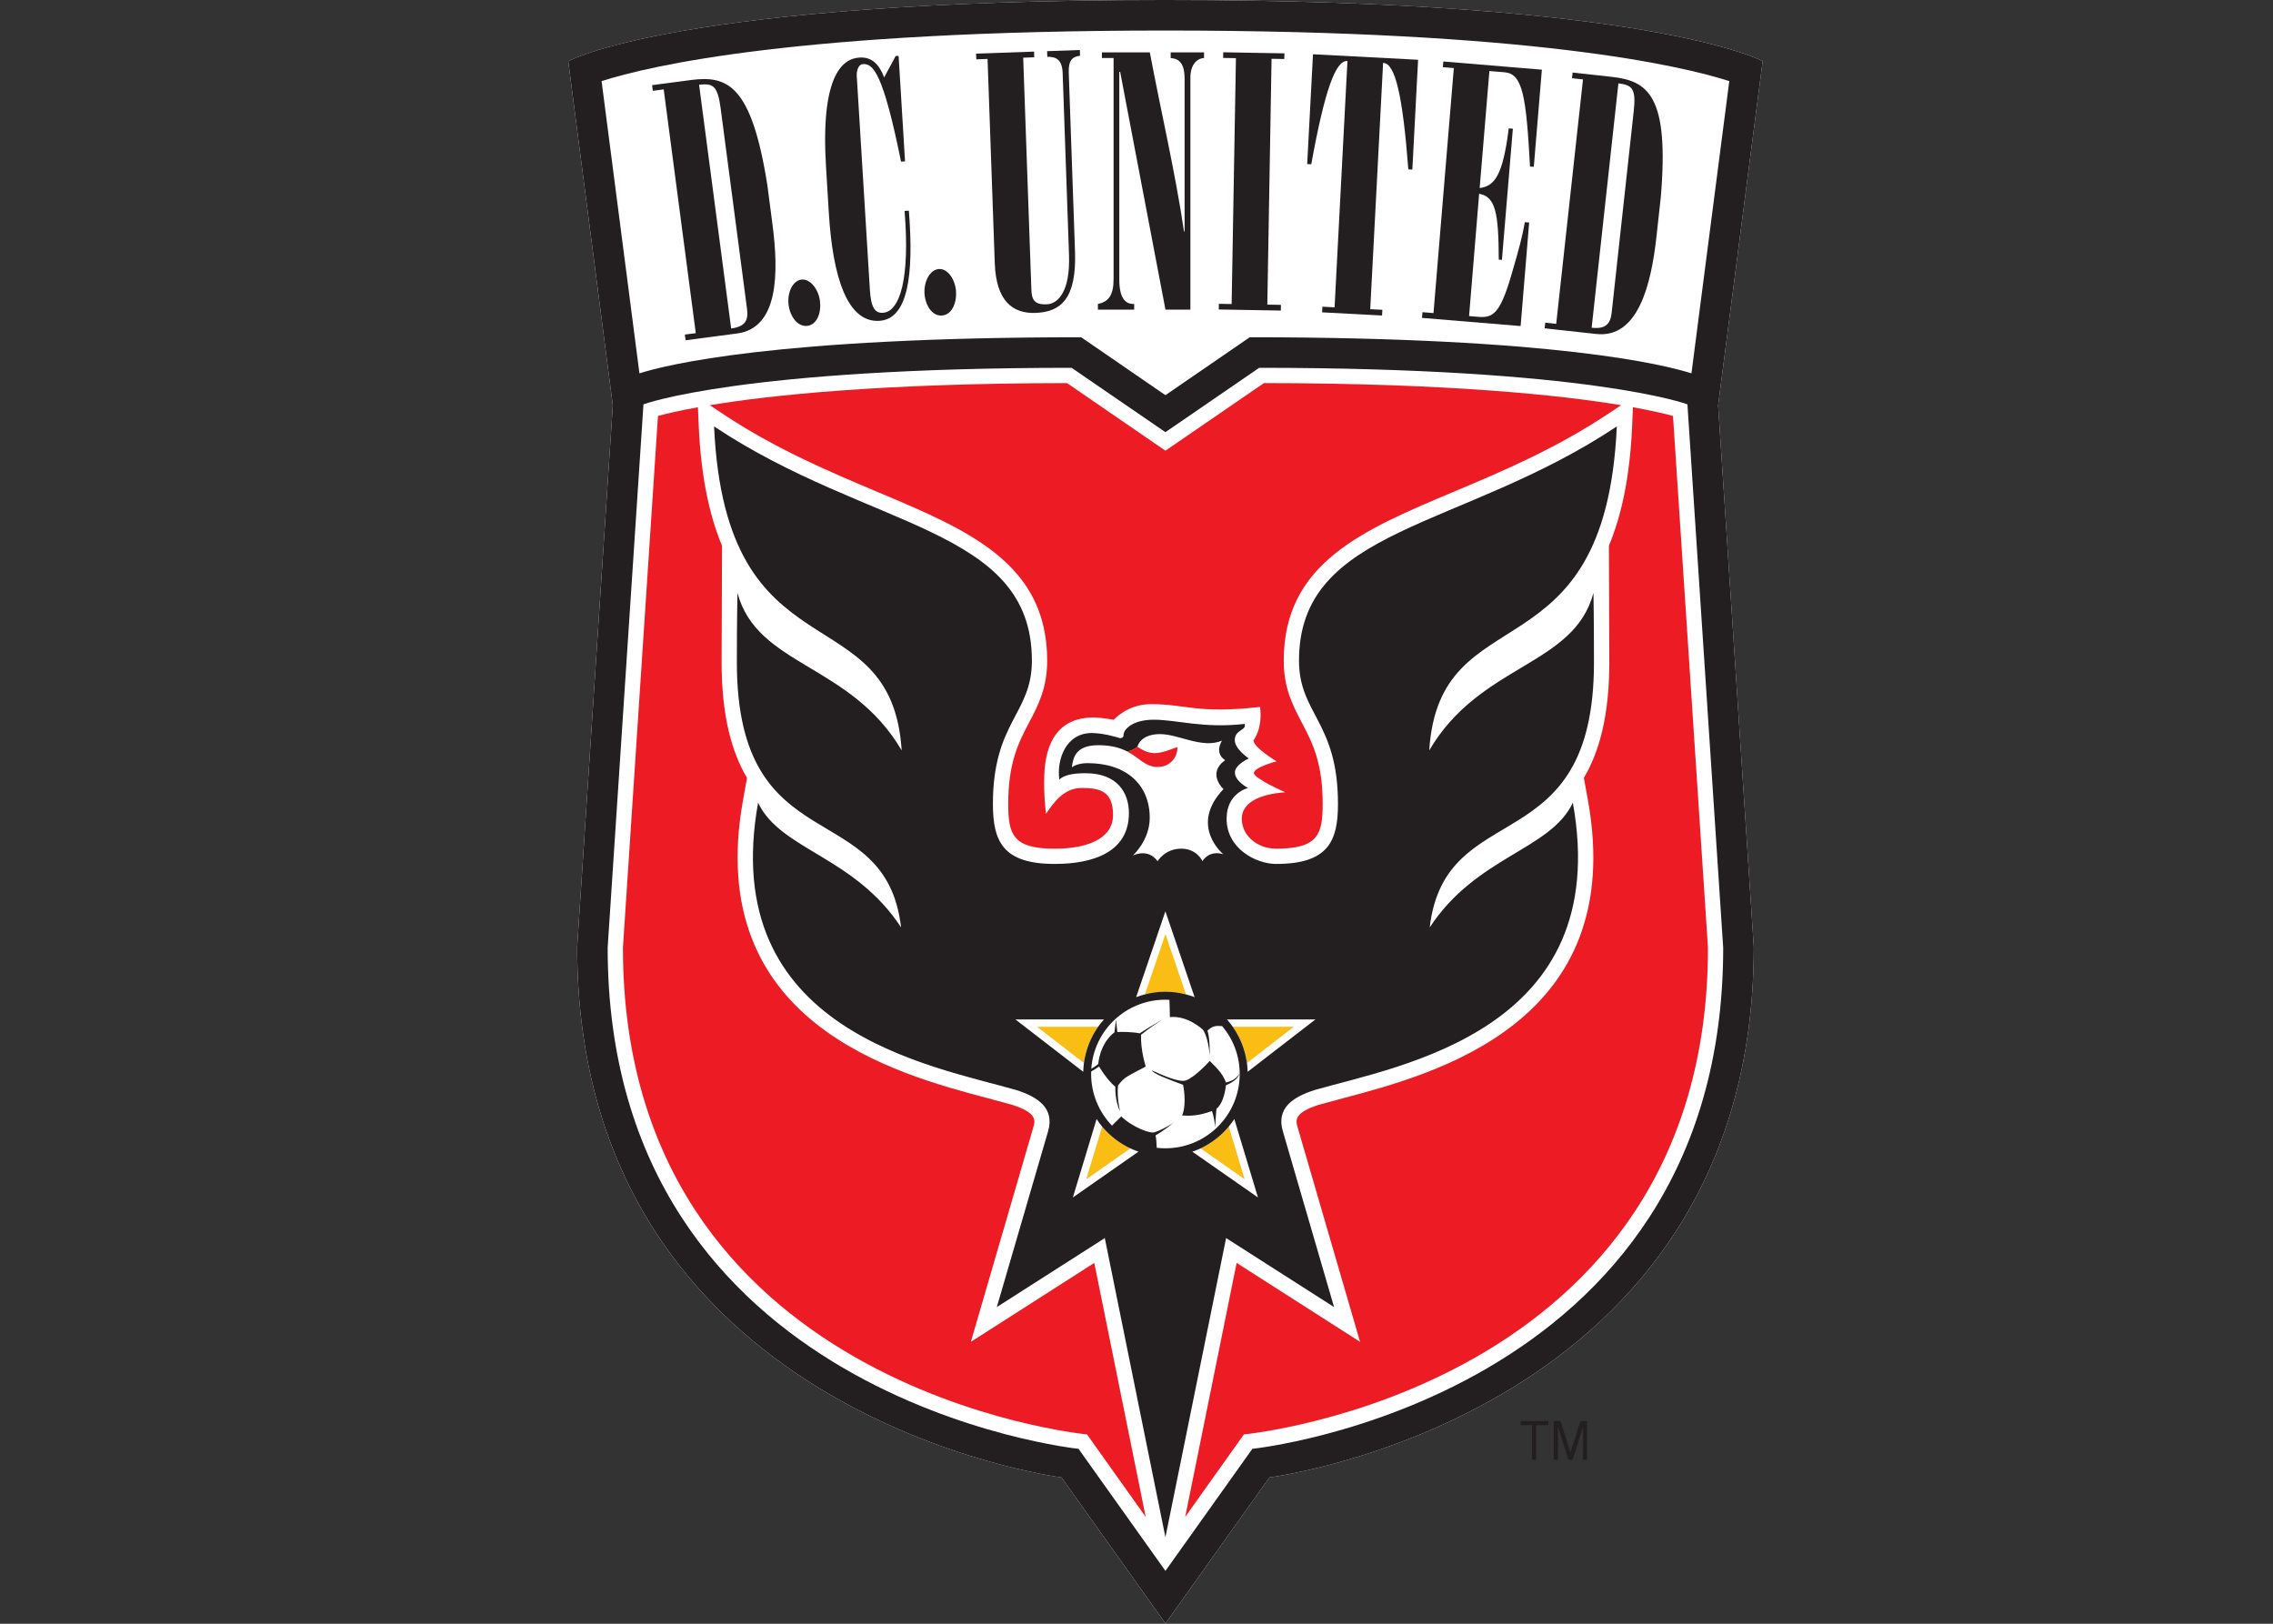 <?xml version="1.0" encoding="UTF-8" standalone="no"?>
<!-- Created with Inkscape (http://www.inkscape.org/) -->

<svg
   xmlns:dc="http://purl.org/dc/elements/1.1/"
   xmlns:cc="http://creativecommons.org/ns#"
   xmlns:rdf="http://www.w3.org/1999/02/22-rdf-syntax-ns#"
   xmlns:svg="http://www.w3.org/2000/svg"
   xmlns="http://www.w3.org/2000/svg"
   version="1.1"
   width="280"
   height="200"
   id="svg3360">
  <rect width="100%" height="100%" fill="#333333" stroke="none"/>
  <defs
     id="defs3362">
    <clipPath
       id="a">
      <path
         d="M 0,0 H 396 V 612 H 0 V 0 z"
         id="path3365" />
    </clipPath>
    <clipPath
       id="b">
      <path
         d="M 0,0 H 396 V 612 H 0 V 0 z"
         id="path3368" />
    </clipPath>
    <clipPath
       id="c">
      <path
         d="M 0,0 H 396 V 612 H 0 V 0 z"
         id="path3371" />
    </clipPath>
  </defs>
  <g
     transform="matrix(0.772,0,0,0.772,68.384,-2.18)"
     id="g3373">
    <g
       clip-path="url(#a)"
       id="g3375">
      <path
         d="m 191.264,153.916 c 0,74.889 -77.281,84.628 -77.281,84.628 l -16.6,23.303 -16.592,-23.303 c 0,0 -77.277,-9.74 -77.277,-84.628 L 9.201,67.494 2.093,12.591 c 0,0 17.556,-9.766 95.29,-9.766 77.734,0 95.294,9.766 95.294,9.766 l -7.104,54.903 5.691,86.422 z"
         id="path3377"
         style="fill:#ffffff" />
      <path
         d="m 168.585,52.725 3.527,-32.171 c 0.411,-3.721 -0.339,-4.152 -2.449,-4.434 l -4.27,38.993 c 2.209,0.248 2.994,-0.583 3.192,-2.388"
         id="path3379"
         style="fill:#ffffff" />
      <path
         d="M 30.626,52.153 26.406,20.066 C 25.918,16.352 25.092,16.12 22.97,16.341 l 5.119,38.89 c 2.205,-0.286 2.773,-1.276 2.537,-3.078"
         id="path3381"
         style="fill:#ffffff" />
      <path
         d="m 83.942,56.633 13.442,9.241 13.453,-9.241 c 48.805,0 66.307,4.418 70.482,5.759 l 6.037,-46.626 C 179.749,13.328 155.901,7.695 97.384,7.695 38.87,7.695 15.026,13.329 7.412,15.766 l 6.041,46.626 c 4.19,-1.341 21.681,-5.759 70.489,-5.759 m 74.047,-2.335 1.748,0.198 4.274,-39 -1.752,-0.19 0.099,-0.907 6.205,0.682 c 5.843,0.64 9.222,3.013 7.869,19.14 l -0.686,6.266 c -0.865,7.896 -3.001,16.348 -9.625,15.621 l -8.231,-0.899 0.099,-0.91 z m -19.59,-1.665 1.756,0.145 3.245,-39.096 -1.748,-0.141 0.072,-0.907 15.724,1.303 -1.287,15.503 -0.598,-0.046 c -0.628,-11.389 -1.192,-14.798 -4.095,-15.042 l -2.392,-0.194 -1.554,18.668 c 2.4,-0.312 3.702,-2.026 4.643,-9.523 l 0.655,0.053 -1.741,20.93 -0.507,-0.042 c -0.027,-7.523 -0.518,-10.014 -3.131,-10.513 l -1.607,19.517 1.379,0.122 c 2.4,0.198 3.516,-0.396 5.325,-6.513 1.356,-4.617 1.767,-6.232 2.198,-8.589 l 0.686,0.057 -1.364,16.52 -15.735,-1.303 0.076,-0.91 z m -17.472,-41.152 16.771,0.876 -0.918,17.525 -0.64,-0.038 C 135.233,17.857 134.018,13.02 132.205,12.867 l -0.091,-0.004 -2.053,39.29 1.939,0.099 -0.05,0.91 -9.564,-0.507 0.05,-0.903 1.939,0.107 2.053,-39.297 -0.088,-0.004 c -1.805,-0.034 -3.542,4.647 -5.683,16.47 l -0.651,-0.03 0.922,-17.518 z m -15.019,39.812 2.038,0.042 0.686,-39.233 -2.038,-0.034 0.015,-0.907 9.762,0.171 -0.023,0.907 -2.034,-0.034 -0.674,39.217 2.171,0.042 -0.015,0.91 -9.907,-0.171 0.019,-0.91 z m -19.3,0.027 c 1.71,-0.339 2.503,-1.425 2.503,-3.98 V 12.084 h -1.863 v -0.907 h 7.645 c 1.79,9.538 4.015,18.908 5.454,28.56 h 0.095 V 15.436 c 0,-2.552 -0.876,-3.234 -2.224,-3.352 v -0.907 h 5.329 v 0.907 c -1.207,0.061 -2.179,1.139 -2.179,3.127 v 37.02 h -3.984 l -7.222,-37.93 c -0.046,-0.057 -0.088,0 -0.137,0 v 33.154 c 0,3.07 1.07,3.927 2.373,3.866 v 0.91 h -5.79 v -0.91 z m -10.185,-40.265 0.03,0.907 -1.764,0.065 1.299,36.94 c 0.05,1.645 0.449,2.491 2.445,2.415 1.847,-0.061 3.767,-2.118 3.565,-7.85 L 80.985,14.477 c -0.072,-2.099 -1.021,-2.628 -2.449,-2.583 l -0.03,-0.907 5.218,-0.187 0.038,0.91 c -1.253,0.16 -1.878,0.747 -1.805,2.735 l 0.998,28.541 c 0.259,7.488 -2.255,9.629 -6.327,9.762 -3.649,0.13 -6.273,-1.943 -6.475,-7.953 l -1.154,-32.571 -1.794,0.069 -0.038,-0.91 9.256,-0.328 z M 61.252,45.744 c 1.383,-0.088 2.605,1.661 2.72,3.588 0.122,1.863 -0.693,3.74 -2.27,3.832 -1.562,0.099 -2.651,-1.661 -2.765,-3.523 -0.107,-1.927 0.876,-3.809 2.316,-3.897 M 48.55,12.008 c 1.992,-0.122 3.135,1.059 3.954,3.165 l 1.836,-3.409 0.465,-0.023 1.028,16.832 -0.64,0.038 c -2.861,-14.162 -4.449,-15.659 -6.06,-15.556 -0.834,0.046 -1.044,1.2 -0.998,1.939 l 2.084,33.999 c 0.171,2.944 0.834,3.813 2.084,3.737 2.727,-0.16 4.342,-5.496 3.459,-16.249 l 0.682,-0.042 C 57.267,46.742 56.299,53.736 51.732,54.014 46.567,54.338 44.285,46.853 43.68,36.82 l -0.457,-7.424 c -0.861,-14.109 2.43,-17.209 5.329,-17.388 m -9.26,35.428 c 1.379,-0.179 2.712,1.478 2.967,3.394 0.24,1.855 -0.438,3.779 -1.996,3.984 -1.562,0.202 -2.762,-1.47 -3.005,-3.325 -0.255,-1.924 0.617,-3.866 2.034,-4.053 M 21.664,15.597 c 5.824,-0.766 9.66,0.728 12.193,16.718 l 0.819,6.254 c 1.036,7.881 0.964,16.592 -5.637,17.46 l -8.216,1.082 -0.122,-0.907 1.745,-0.221 -5.119,-38.898 -1.737,0.229 -0.114,-0.899 6.19,-0.819 z"
         id="path3383"
         style="fill:#ffffff" />
      <path
         d="M 112.348,61.508 97.386,71.781 82.417,61.508 c -52.823,0 -68.318,5.828 -68.318,5.828 l -5.713,86.689 c 0,72.169 75.133,79.959 75.133,79.959 l 13.869,19.475 13.869,-19.475 c 0,0 75.133,-7.789 75.133,-79.959 l -5.706,-86.689 c 0,0 -15.503,-5.828 -68.333,-5.828 M 81.689,63.946 97.39,74.733 113.106,63.946 c 29.687,0.03 47.38,1.939 57.002,3.531 l -2.042,1.356 c -8.445,5.622 -17.118,9.279 -24.77,12.497 -14.505,6.106 -27.029,11.374 -27.029,26.907 0,4.396 1.466,7.188 2.883,9.873 1.634,3.112 3.329,6.327 3.329,12.981 0,4.856 -0.735,7.142 -7.424,7.142 -3.059,0 -5.485,-2.141 -5.485,-4.761 0,-2.621 2.864,-3.931 6.925,-4.247 0,0 -4.99,-2.183 -4.99,-3.062 0,-0.929 3.619,-1.866 3.619,-1.866 0,0 -3.683,-2.19 -3.683,-3.375 0,0 1.501,-1.794 1.044,-5.298 -10.063,1.124 -11.72,-0.449 -17.4,-0.449 -3.813,0 -5.934,2.495 -5.934,2.495 0,0 -1.939,-0.366 -3.241,-0.366 -7.629,0 -7.873,7.367 -7.873,10.421 0,3.066 0.309,4.933 0.309,4.933 1.249,-1.866 2.876,-4.114 5.679,-4.114 2.811,0 5.001,0.434 5.001,4.304 0,3.87 -4.243,5.386 -9.309,5.386 -6.681,0 -7.416,-2.285 -7.416,-7.142 0,-6.654 1.695,-9.869 3.329,-12.981 1.421,-2.685 2.891,-5.477 2.891,-9.873 0,-15.533 -12.524,-20.801 -27.04,-26.907 C 43.84,78.112 35.171,74.456 26.719,68.834 l -2.034,-1.356 c 9.622,-1.592 27.307,-3.5 57.005,-3.531 m 83.996,33.47 c 0,0 0.088,3.771 0.088,11.077 0,32.171 -23.711,21.079 -26.214,42.303 7.473,-11.393 19.274,-12.334 22.843,-19.898 6.548,36.418 -27.63,41.933 -41.202,45.841 -3.455,1.101 -6.159,2.883 -5.077,6.567 l 8.178,28.061 -17.232,-11.008 -9.679,47.734 -9.675,-47.734 -17.228,11.008 8.182,-28.061 c 1.059,-3.683 -1.638,-5.466 -5.081,-6.567 -13.583,-3.908 -47.746,-9.423 -41.198,-45.841 3.561,7.565 15.358,8.505 22.82,19.898 -2.503,-21.224 -26.21,-10.132 -26.21,-42.303 0,-7.306 0.103,-11.077 0.103,-11.077 3.101,11.736 18.085,11.263 26.202,25.136 C 53.68,97.25 27.211,111.492 25.367,70.861 50.194,87.396 76.08,86.889 76.08,108.239 c 0,8.502 -6.216,9.736 -6.216,22.854 0,5.873 1.493,9.572 9.854,9.572 6.433,0 11.842,-2.053 11.842,-8.098 0,-3.188 -1.76,-6.372 -6.951,-6.372 -3.611,0 -4.148,1.063 -4.148,1.063 -0.446,-3.116 0.964,-7.477 5.176,-7.477 2.023,0 4.498,0.819 4.498,0.819 0.427,0 0.579,-0.206 0.579,-0.541 0,-0.838 1.413,-2.4 4.799,-2.4 3.775,0 7.801,1.413 14.516,0.67 0.358,1.059 -1.577,0.891 -1.577,2.575 0,1.459 2.247,2.933 2.247,2.933 0,0 -2.224,0.975 -2.224,2.24 0,1.394 2.095,2.472 2.095,2.472 0,0 -3.424,0.792 -3.424,4.906 0,4.78 4.712,7.21 7.911,7.21 8.365,0 9.862,-3.699 9.862,-9.572 0,-13.118 -6.212,-14.352 -6.212,-22.854 0,-21.349 25.897,-20.843 50.709,-37.378 -1.832,40.631 -28.316,26.389 -29.931,51.692 8.109,-13.872 23.102,-13.4 26.202,-25.136 M 84.875,231.684 c 0,0 -74.051,-6.986 -74.051,-77.658 0.011,0 4.815,-72.916 5.595,-84.838 1.215,-0.331 3.287,-0.834 6.369,-1.386 l 0.141,3.169 c 0.377,8.147 1.756,14.238 3.706,18.927 l -0.065,18.596 c 0,8.574 1.615,14.326 4.053,18.447 l -0.632,3.527 c -6.418,35.557 24.343,43.682 39.118,47.593 l 3.798,1.032 c 4.068,1.28 3.695,2.567 3.42,3.531 l -9.987,34.292 19.7,-12.596 8.201,40.528 -9.366,-13.164 z m 25.037,0 -9.37,13.164 8.212,-40.528 19.693,12.596 -9.983,-34.292 c -0.27,-0.964 -0.648,-2.251 3.413,-3.531 l 3.805,-1.032 c 14.764,-3.912 45.54,-12.036 39.118,-47.593 0,0 -0.328,-1.764 -0.644,-3.527 2.438,-4.121 4.064,-9.873 4.064,-18.447 l -0.069,-18.596 c 1.958,-4.689 3.329,-10.779 3.699,-18.927 l 0.137,-3.169 c 3.089,0.552 5.161,1.055 6.392,1.386 0.773,11.922 5.573,84.838 5.58,84.838 0,70.672 -74.047,77.658 -74.047,77.658"
         id="path3385"
         style="fill:#ffffff" />
      <path
         d="m 92.719,161.918 c 0.461,-0.171 0.929,-0.324 1.394,-0.442 l 3.272,-9.618 3.276,9.618 c 0.469,0.118 0.941,0.27 1.386,0.442 l -4.662,-13.69 -4.666,13.69 z"
         id="path3387"
         style="fill:#ffffff" />
      <path
         d="m 108.124,166.641 h 9.755 l -7.488,5.786 c 0.061,0.465 0.099,0.929 0.118,1.402 l 10.818,-8.353 h -14.12 c 0.32,0.369 0.64,0.754 0.918,1.166"
         id="path3389"
         style="fill:#ffffff" />
      <path
         d="m 84.381,172.425 -7.492,-5.786 h 9.755 c 0.293,-0.411 0.598,-0.792 0.937,-1.162 H 73.453 l 10.818,8.349 c 0.015,-0.472 0.053,-0.937 0.11,-1.402"
         id="path3391"
         style="fill:#ffffff" />
      <path
         d="m 107.492,182.57 2.533,8.406 -7.028,-4.925 c -0.434,0.194 -0.868,0.373 -1.314,0.526 l 10.467,7.302 -3.775,-12.516 c -0.274,0.419 -0.568,0.819 -0.884,1.207"
         id="path3393"
         style="fill:#ffffff" />
      <path
         d="m 84.745,190.976 2.541,-8.406 c -0.32,-0.389 -0.621,-0.788 -0.884,-1.207 l -3.782,12.516 10.46,-7.302 c -0.438,-0.152 -0.868,-0.328 -1.287,-0.526 l -7.047,4.925 z"
         id="path3395"
         style="fill:#ffffff" />
      <path
         d="m 109.24,174.181 c 0,-2.914 -1.047,-5.58 -2.796,-7.641 -0.994,-0.072 -1.493,-0.065 -2.354,0.724 0.438,1.223 0.362,3.881 0.362,3.881 -0.286,-3.093 -1.086,-4.03 -1.086,-4.03 0,0 -2.377,-2.308 -5.26,-2.011 l -0.072,-2.754 c -0.209,-0.015 -0.427,-0.023 -0.648,-0.023 -6.27,0 -11.397,4.856 -11.831,11.012 0.587,-0.312 1.105,-0.739 1.105,-0.739 0.423,-3.679 2.594,-5.055 2.594,-5.055 l 0.244,-2.011 0.217,1.946 c 2.335,-0.076 3.565,0.209 3.565,0.209 1.832,-1.188 3.565,-2.156 3.565,-2.156 -1.619,1.006 -3.344,2.381 -3.344,2.381 -0.107,2.483 0.75,5.077 0.75,5.077 -3.021,1.615 -3.348,1.615 -4.43,3.017 -0.213,1.946 0.324,4.106 0.324,4.106 -0.868,-1.725 -0.747,-3.885 -0.747,-3.885 -1.409,-1.185 -2.598,-3.238 -2.598,-3.238 -0.366,0.267 -1.04,0.663 -1.257,0.788 l -0.011,0.4 c 0,3.2 1.268,6.102 3.325,8.239 l 1.474,-1.47 c 1.798,1.729 4.681,2.803 5.329,2.522 0.609,-0.168 2.08,-0.849 3.017,-1.546 -1.421,1.242 -2.876,2.053 -2.876,2.053 0.11,0.221 0.183,1.47 0.202,1.981 0.461,0.05 0.922,0.076 1.383,0.076 6.555,0 11.854,-5.306 11.854,-11.854 m -3.923,8.498 c -0.145,-1.729 -0.514,-2.59 -0.514,-2.59 -2.152,0.788 -3.455,0.788 -4.75,0.716 0.792,-2.015 0.145,-4.898 0.145,-4.898 -2.091,-0.796 -4.761,-1.737 -4.971,-2.301 1.729,0.785 4.472,2.011 5.47,1.581 1.52,-0.579 3.756,-3.097 3.756,-3.097 0.648,0.72 2.023,1.798 2.59,3.455 1.074,-0.286 1.63,-0.644 2.11,-1.364 -0.232,1.078 -2.11,1.794 -2.11,1.794 -0.137,1.234 -0.568,3.032 -1.512,3.748 -0.072,0.507 -0.213,2.956 -0.213,2.956"
         id="path3397"
         style="fill:#ffffff" />
      <path
         d="m 94.883,133.312 c 0,3.607 -2.712,6.022 -2.712,6.022 0,0 2.411,-1.268 3.961,0.891 0,0 1.166,-1.996 3.782,-1.996 2.533,0 3.379,1.996 3.379,1.996 0,0 0.975,-1.817 3.325,-1.112 0,0 -5.534,-4.537 0.03,-10.387 0,0 -2.723,-2.464 0.274,-4.624 0,0 -1.771,-0.922 -0.522,-3.101 -3.181,1.318 -6.91,-1.051 -9.877,-1.051 -3.188,0 -3.596,1.996 -3.596,1.996 0,0 1.234,1.04 2.754,1.04 1.356,0 3.58,-0.987 3.58,-0.987 0.183,1.032 -0.72,3.196 -3.116,3.196 -2.004,0 -2.895,-1.463 -4.895,-2.491 -1.086,-0.552 -2.487,-0.983 -4.567,-0.983 -3.695,0 -4.026,2.042 -4.232,3.535 0,0 0.796,-0.674 2.48,-0.674 6.235,0 9.949,3.44 9.949,8.73"
         id="path3399"
         style="fill:#ffffff" />
    </g>
    <path
       d="m 154.049,230.204 h 1.836 v 5.538 h 0.663 v -5.538 h 1.931 v -0.655 h -4.43 v 0.655 z"
       id="path3401"
       style="fill:#231f20" />
    <path
       d="m 162.013,234.585 -1.588,-5.035 h -1.07 v 6.193 h 0.67 v -5.264 l 1.653,5.264 h 0.667 l 1.665,-5.264 v 5.264 h 0.655 v -6.193 h -1.063 l -1.588,5.035 z"
       id="path3403"
       style="fill:#231f20" />
    <g
       clip-path="url(#b)"
       id="g3405">
      <path
         d="m 108.124,166.641 c 1.188,1.676 1.981,3.645 2.266,5.786 l 7.488,-5.786 h -9.755 z"
         id="path3407"
         style="fill:#fabd14" />
      <path
         d="m 94.114,161.476 c 1.047,-0.274 2.144,-0.43 3.272,-0.43 1.139,0 2.228,0.156 3.276,0.43 l -3.276,-9.618 -3.272,9.618 z"
         id="path3409"
         style="fill:#fabd14" />
      <path
         d="m 76.889,166.641 7.492,5.786 c 0.293,-2.141 1.086,-4.11 2.263,-5.786 h -9.755 z"
         id="path3411"
         style="fill:#fabd14" />
      <path
         d="m 87.286,182.57 -2.541,8.406 7.047,-4.925 c -1.745,-0.827 -3.291,-2.015 -4.506,-3.481"
         id="path3413"
         style="fill:#fabd14" />
      <path
         d="m 102.997,186.05 7.028,4.925 -2.533,-8.406 c -1.215,1.466 -2.762,2.655 -4.495,3.481"
         id="path3415"
         style="fill:#fabd14" />
      <path
         d="m 178.373,69.186 c -1.23,-0.331 -3.302,-0.834 -6.392,-1.386 l -0.137,3.169 c -0.369,8.151 -1.741,14.238 -3.699,18.927 l 0.069,18.596 c 0,8.578 -1.626,14.329 -4.064,18.447 0.316,1.764 0.644,3.527 0.644,3.527 6.422,35.557 -24.355,43.682 -39.118,47.593 l -3.805,1.032 c -4.06,1.28 -3.683,2.567 -3.413,3.531 l 9.983,34.292 -19.696,-12.596 -8.208,40.528 9.37,-13.164 c 0,0 74.047,-6.986 74.047,-77.658 -0.011,0 -4.807,-72.916 -5.58,-84.838"
         id="path3417"
         style="fill:#ed1c24" />
      <path
         d="m 51.475,81.328 c 14.516,6.11 27.04,11.374 27.04,26.911 0,4.396 -1.47,7.184 -2.891,9.873 -1.634,3.108 -3.325,6.323 -3.325,12.981 0,4.853 0.731,7.142 7.416,7.142 5.062,0 9.309,-1.52 9.309,-5.386 0,-3.87 -2.194,-4.304 -5.005,-4.304 -2.803,0 -4.426,2.244 -5.679,4.11 0,0 -0.309,-1.866 -0.309,-4.933 0,-3.055 0.244,-10.421 7.873,-10.421 1.306,0 3.241,0.369 3.241,0.369 0,0 2.122,-2.499 5.934,-2.499 5.679,0 7.336,1.573 17.4,0.449 0.461,3.508 -1.044,5.302 -1.044,5.302 0,1.181 3.683,3.371 3.683,3.371 0,0 -3.619,0.937 -3.619,1.87 0,0.876 4.99,3.062 4.99,3.062 -4.057,0.312 -6.925,1.623 -6.925,4.243 0,2.624 2.426,4.765 5.485,4.765 6.689,0 7.428,-2.289 7.428,-7.142 0,-6.658 -1.699,-9.873 -3.333,-12.981 -1.417,-2.689 -2.883,-5.477 -2.883,-9.873 0,-15.537 12.524,-20.801 27.029,-26.911 7.652,-3.215 16.325,-6.875 24.77,-12.497 l 2.042,-1.356 c -9.622,-1.592 -27.314,-3.5 -56.998,-3.527 L 97.384,74.729 81.683,63.946 c -29.699,0.027 -47.384,1.935 -57.005,3.527 l 2.038,1.356 c 8.448,5.622 17.118,9.283 24.759,12.497"
         id="path3419"
         style="fill:#ed1c24" />
      <path
         d="m 66.336,216.915 9.983,-34.292 c 0.274,-0.964 0.651,-2.251 -3.42,-3.531 L 69.101,178.06 C 54.326,174.148 23.568,166.024 29.986,130.467 l 0.632,-3.527 c -2.438,-4.118 -4.053,-9.869 -4.053,-18.447 L 26.63,89.897 C 24.68,85.208 23.301,79.121 22.924,70.97 l -0.141,-3.169 c -3.085,0.552 -5.154,1.055 -6.372,1.386 -0.781,11.922 -5.584,84.838 -5.592,84.838 0,70.672 74.051,77.658 74.051,77.658 l 9.366,13.164 -8.205,-40.528 -19.696,12.596 z"
         id="path3421"
         style="fill:#ed1c24" />
      <path
         d="m 95.684,122.985 c -1.52,0 -2.758,-1.036 -2.758,-1.036 -0.811,0.632 -1.379,0.754 -1.672,0.758 1.996,1.028 2.887,2.487 4.895,2.487 2.396,0 3.299,-2.164 3.112,-3.196 0,0 -2.221,0.987 -3.577,0.987"
         id="path3423"
         style="fill:#ed1c24" />
      <path
         d="m 192.678,12.589 c 0,0 -17.559,-9.766 -95.294,-9.766 -77.734,0 -95.29,9.766 -95.29,9.766 l 7.108,54.903 -5.687,86.422 c 0,74.889 77.277,84.632 77.277,84.632 l 16.592,23.3 16.6,-23.3 c 0,0 77.281,-9.743 77.281,-84.632 l -5.691,-86.422 7.104,-54.903 z M 7.412,15.766 c 7.614,-2.438 31.459,-8.071 89.972,-8.071 58.518,0 82.366,5.634 89.972,8.071 l -6.037,46.626 c -4.175,-1.337 -21.677,-5.759 -70.482,-5.759 L 97.384,65.874 83.942,56.633 c -48.809,0 -66.299,4.422 -70.489,5.759 L 7.412,15.766 z m 178.973,138.255 c 0,72.173 -75.129,79.962 -75.129,79.962 L 97.384,253.458 83.515,233.983 c 0,0 -75.133,-7.789 -75.133,-79.962 l 5.713,-86.685 c 0,0 15.495,-5.828 68.318,-5.828 l 14.969,10.269 14.962,-10.269 c 52.831,0 68.333,5.828 68.333,5.828 l 5.706,86.685 z"
         id="path3425"
         style="fill:#231f20" />
      <path
         d="m 118.699,108.238 c 0,8.502 6.216,9.736 6.216,22.854 0,5.873 -1.501,9.572 -9.865,9.572 -3.196,0 -7.907,-2.43 -7.907,-7.21 0,-4.118 3.42,-4.906 3.42,-4.906 0,0 -2.095,-1.082 -2.095,-2.472 0,-1.265 2.224,-2.24 2.224,-2.24 0,0 -2.244,-1.478 -2.244,-2.933 0,-1.687 1.935,-1.52 1.573,-2.575 -6.711,0.743 -10.741,-0.674 -14.512,-0.674 -3.386,0 -4.803,1.562 -4.803,2.403 0,0.335 -0.152,0.541 -0.575,0.541 0,0 -2.48,-0.819 -4.502,-0.819 -4.213,0 -5.622,4.357 -5.173,7.473 0,0 0.537,-1.063 4.144,-1.063 5.192,0 6.955,3.188 6.955,6.372 0,6.045 -5.409,8.102 -11.842,8.102 -8.361,0 -9.858,-3.699 -9.858,-9.572 0,-13.118 6.22,-14.352 6.22,-22.854 0,-21.353 -25.886,-20.847 -50.713,-37.378 1.84,40.631 28.312,26.389 29.935,51.692 -8.117,-13.872 -23.098,-13.404 -26.198,-25.136 0,0 -0.103,3.771 -0.103,11.073 0,32.175 23.707,21.083 26.21,42.307 -7.466,-11.393 -19.258,-12.334 -22.82,-19.902 -6.548,36.418 27.615,41.937 41.194,45.845 3.447,1.097 6.14,2.883 5.085,6.563 l -8.186,28.065 17.228,-11.008 9.675,47.734 9.682,-47.734 17.228,11.008 -8.178,-28.065 c -1.078,-3.679 1.626,-5.466 5.077,-6.563 13.575,-3.908 47.753,-9.427 41.202,-45.845 -3.565,7.568 -15.366,8.509 -22.839,19.902 2.499,-21.224 26.21,-10.132 26.21,-42.307 0,-7.302 -0.084,-11.073 -0.084,-11.073 -3.101,11.732 -18.097,11.263 -26.202,25.136 1.615,-25.303 28.095,-11.061 29.931,-51.692 -24.816,16.531 -50.713,16.024 -50.713,37.378 M 95.8,183.975 c 0,0 1.455,-0.808 2.876,-2.053 -0.941,0.697 -2.407,1.379 -3.017,1.546 -0.651,0.286 -3.535,-0.792 -5.329,-2.522 l -1.474,1.47 c -2.057,-2.133 -3.329,-5.035 -3.329,-8.239 l 0.015,-0.4 c 0.217,-0.126 0.891,-0.518 1.257,-0.788 0,0 1.188,2.053 2.594,3.238 0,0 -0.118,2.16 0.75,3.889 0,0 -0.537,-2.16 -0.324,-4.106 1.078,-1.406 1.409,-1.406 4.426,-3.021 0,0 -0.853,-2.594 -0.747,-5.077 0,0 1.725,-1.375 3.344,-2.381 0,0 -1.733,0.967 -3.565,2.16 0,0 -1.23,-0.289 -3.565,-0.213 l -0.217,-1.946 -0.248,2.011 c 0,0 -2.167,1.375 -2.594,5.055 0,0 -0.514,0.43 -1.101,0.743 0.434,-6.159 5.557,-11.016 11.827,-11.016 0.225,0 0.438,0.011 0.648,0.027 l 0.072,2.75 c 2.887,-0.293 5.26,2.011 5.26,2.011 0,0 0.8,0.937 1.089,4.034 0,0 0.072,-2.659 -0.362,-3.885 0.857,-0.788 1.36,-0.796 2.35,-0.724 1.748,2.064 2.8,4.727 2.8,7.641 0,6.548 -5.298,11.854 -11.857,11.854 -0.457,0 -0.918,-0.023 -1.379,-0.076 -0.023,-0.507 -0.091,-1.756 -0.202,-1.981 m 4.856,-22.5 c -1.047,-0.274 -2.137,-0.43 -3.276,-0.43 -1.127,0 -2.221,0.156 -3.272,0.43 -0.465,0.118 -0.929,0.267 -1.394,0.442 l 4.666,-13.69 4.662,13.69 c -0.446,-0.175 -0.914,-0.324 -1.386,-0.442 M 84.93,124.582 c -1.684,0 -2.483,0.674 -2.483,0.674 0.206,-1.493 0.541,-3.535 4.236,-3.535 2.076,0 3.478,0.43 4.567,0.983 0.293,-0.004 0.861,-0.122 1.672,-0.758 0,0 0.411,-1.996 3.596,-1.996 2.971,0 6.696,2.365 9.881,1.051 -1.253,2.179 0.518,3.101 0.518,3.101 -2.994,2.16 -0.27,4.624 -0.27,4.624 -5.569,5.851 -0.034,10.387 -0.034,10.387 -2.35,-0.705 -3.325,1.112 -3.325,1.112 0,0 -0.846,-1.996 -3.379,-1.996 -2.613,0 -3.779,1.996 -3.779,1.996 -1.554,-2.16 -3.961,-0.891 -3.961,-0.891 0,0 2.708,-2.415 2.708,-6.022 0,-5.291 -3.714,-8.73 -9.945,-8.73 m -11.484,40.893 h 14.128 c -0.339,0.369 -0.64,0.754 -0.933,1.166 -1.181,1.676 -1.969,3.645 -2.266,5.786 -0.057,0.465 -0.095,0.929 -0.11,1.402 l -10.818,-8.353 z m 9.164,28.404 3.786,-12.516 c 0.263,0.419 0.564,0.819 0.884,1.207 1.215,1.466 2.762,2.655 4.506,3.481 0.415,0.194 0.849,0.373 1.287,0.522 l -10.463,7.306 z m 19.064,-7.306 c 0.449,-0.149 0.88,-0.328 1.318,-0.522 1.733,-0.827 3.28,-2.015 4.495,-3.481 0.316,-0.389 0.609,-0.788 0.884,-1.207 l 3.775,12.516 -10.471,-7.306 z m 8.829,-12.745 c -0.019,-0.472 -0.061,-0.937 -0.118,-1.402 -0.289,-2.141 -1.082,-4.11 -2.266,-5.786 -0.278,-0.411 -0.598,-0.796 -0.918,-1.166 h 14.116 l -10.814,8.353 z"
         id="path3427"
         style="fill:#231f20" />
      <path
         d="m 100.053,180.804 c 1.291,0.072 2.598,0.072 4.75,-0.716 0,0 0.369,0.861 0.514,2.59 0,0 0.141,-2.449 0.213,-2.956 0.945,-0.716 1.375,-2.514 1.512,-3.748 0,0 1.878,-0.716 2.11,-1.794 -0.48,0.72 -1.036,1.078 -2.11,1.364 -0.568,-1.657 -1.943,-2.735 -2.59,-3.451 0,0 -2.236,2.514 -3.756,3.093 -0.998,0.43 -3.74,-0.792 -5.47,-1.581 0.209,0.564 2.88,1.505 4.971,2.301 0,0 0.648,2.883 -0.145,4.898"
         id="path3429"
         style="fill:#231f20" />
      <path
         d="m 17.325,17.085 5.119,38.898 -1.748,0.221 0.126,0.907 8.216,-1.082 c 6.601,-0.868 6.67,-9.58 5.637,-17.46 L 33.856,32.315 C 31.323,16.321 27.484,14.832 21.663,15.593 l -6.193,0.819 0.118,0.903 1.737,-0.229 z m 9.081,2.979 4.22,32.091 c 0.236,1.798 -0.331,2.788 -2.537,3.078 L 22.97,16.343 c 2.122,-0.225 2.948,0.008 3.436,3.721"
         id="path3431"
         style="fill:#231f20" />
      <path
         d="m 40.26,54.812 c 1.562,-0.209 2.236,-2.129 1.996,-3.984 -0.255,-1.916 -1.588,-3.573 -2.967,-3.394 -1.417,0.187 -2.285,2.129 -2.034,4.053 0.244,1.855 1.447,3.527 3.005,3.325"
         id="path3433"
         style="fill:#231f20" />
      <path
         d="m 43.676,36.819 c 0.609,10.033 2.891,17.518 8.052,17.194 4.571,-0.278 5.534,-7.271 4.716,-17.575 l -0.686,0.042 c 0.887,10.753 -0.731,16.089 -3.459,16.249 -1.249,0.076 -1.908,-0.796 -2.08,-3.737 L 48.132,14.989 C 48.086,14.25 48.3,13.1 49.134,13.054 c 1.607,-0.103 3.196,1.394 6.06,15.556 l 0.64,-0.042 -1.028,-16.828 -0.469,0.023 -1.832,3.409 c -0.819,-2.11 -1.965,-3.287 -3.958,-3.165 -2.895,0.175 -6.19,3.276 -5.325,17.388 l 0.453,7.424 z"
         id="path3435"
         style="fill:#231f20" />
      <path
         d="m 61.703,53.164 c 1.577,-0.091 2.388,-1.969 2.266,-3.832 -0.114,-1.927 -1.337,-3.676 -2.716,-3.588 -1.44,0.088 -2.423,1.969 -2.316,3.897 0.114,1.863 1.2,3.622 2.765,3.523"
         id="path3437"
         style="fill:#231f20" />
      <path
         d="m 69.001,12.225 1.15,32.571 c 0.202,6.011 2.826,8.083 6.479,7.953 4.068,-0.137 6.586,-2.274 6.327,-9.762 L 81.959,14.446 c -0.076,-1.988 0.552,-2.575 1.805,-2.735 l -0.038,-0.91 -5.222,0.187 0.03,0.903 c 1.428,-0.042 2.381,0.488 2.449,2.586 L 82,43.532 c 0.198,5.729 -1.718,7.786 -3.565,7.847 -2,0.076 -2.396,-0.766 -2.445,-2.411 l -1.303,-36.94 1.764,-0.065 -0.03,-0.907 -9.252,0.324 0.038,0.914 1.794,-0.069 z"
         id="path3439"
         style="fill:#231f20" />
      <path
         d="m 92.397,51.318 c -1.303,0.061 -2.373,-0.792 -2.373,-3.862 V 14.299 h 0.137 l 7.226,37.93 h 3.98 v -37.02 c 0,-1.988 0.971,-3.066 2.179,-3.127 v -0.903 h -5.325 v 0.903 c 1.345,0.118 2.221,0.8 2.221,3.356 v 24.301 h -0.095 c -1.436,-9.656 -3.66,-19.022 -5.454,-28.56 h -7.645 v 0.903 h 1.863 v 35.256 c 0,2.56 -0.788,3.641 -2.503,3.98 v 0.91 h 5.79 v -0.91 z"
         id="path3441"
         style="fill:#231f20" />
    </g>
    <path
       d="m 115.812,51.464 -2.171,-0.038 0.678,-39.221 2.03,0.034 0.023,-0.903 -9.762,-0.171 -0.015,0.903 2.038,0.034 -0.686,39.233 -2.034,-0.042 -0.023,0.91 9.907,0.171 0.015,-0.91 z"
       id="path3443"
       style="fill:#231f20" />
    <g
       clip-path="url(#c)"
       id="g3445">
      <path
         d="m 126.339,12.56 0.088,0.004 -2.053,39.297 -1.939,-0.107 -0.05,0.903 9.564,0.507 0.053,-0.91 -1.939,-0.099 2.053,-39.29 0.088,0.004 c 1.813,0.152 3.028,4.99 3.939,16.977 l 0.64,0.034 0.918,-17.521 -16.771,-0.876 -0.926,17.518 0.651,0.03 c 2.141,-11.823 3.881,-16.504 5.683,-16.47"
         id="path3447"
         style="fill:#231f20" />
      <path
         d="m 155.423,38.326 -0.686,-0.057 c -0.43,2.358 -0.846,3.977 -2.198,8.589 -1.809,6.117 -2.925,6.711 -5.325,6.513 l -1.379,-0.122 1.607,-19.517 c 2.613,0.503 3.101,2.99 3.131,10.517 l 0.503,0.038 1.745,-20.93 -0.655,-0.05 c -0.941,7.492 -2.244,9.21 -4.643,9.522 l 1.554,-18.672 2.392,0.194 c 2.902,0.244 3.466,3.653 4.091,15.042 l 0.602,0.046 1.287,-15.499 -15.724,-1.306 -0.072,0.907 1.748,0.141 -3.245,39.096 -1.756,-0.145 -0.08,0.91 15.739,1.303 1.364,-16.52 z"
         id="path3449"
         style="fill:#231f20" />
      <path
         d="m 175.747,40.485 0.686,-6.266 c 1.352,-16.127 -2.023,-18.5 -7.869,-19.136 l -6.205,-0.682 -0.099,0.903 1.752,0.194 -4.274,38.997 -1.748,-0.198 -0.099,0.91 8.231,0.903 c 6.628,0.728 8.765,-7.725 9.625,-15.625 m -6.083,-24.366 c 2.11,0.282 2.861,0.712 2.445,4.434 l -3.523,32.171 c -0.202,1.805 -0.983,2.636 -3.192,2.388 l 4.27,-38.993 z"
         id="path3451"
         style="fill:#231f20" />
    </g>
  </g>
</svg>
